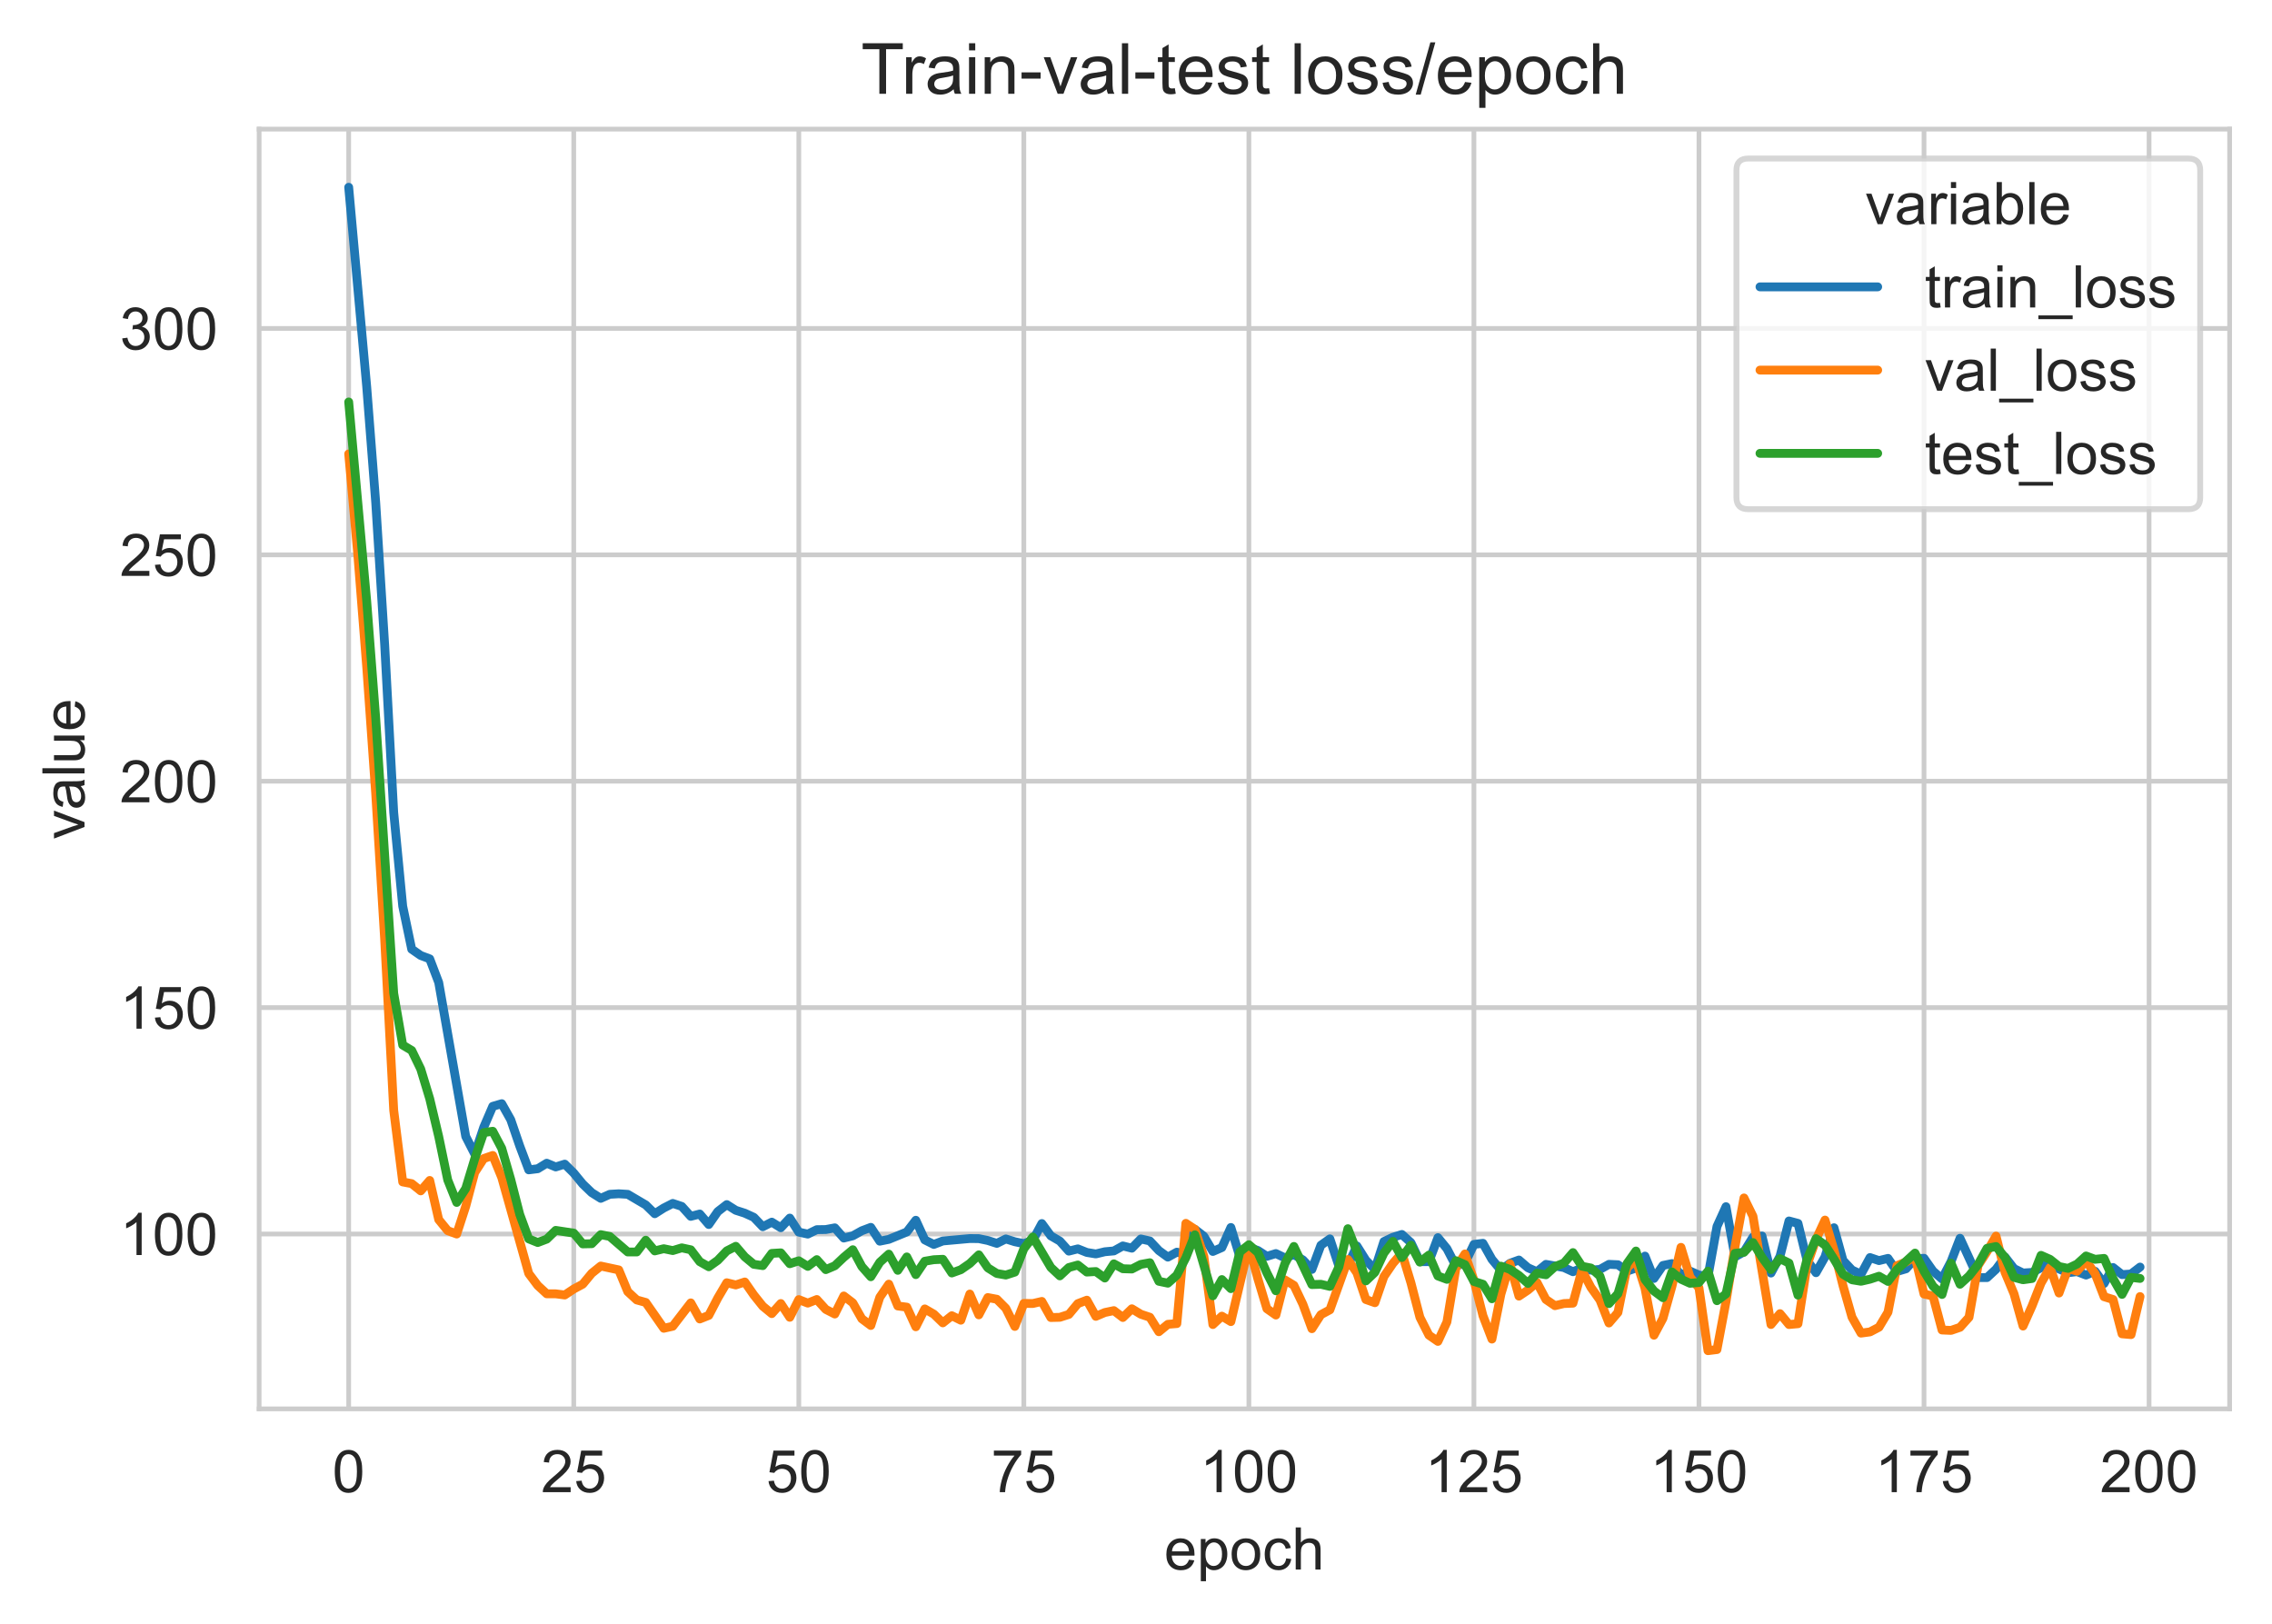 <?xml version="1.0" encoding="utf-8" standalone="no"?>
<!DOCTYPE svg PUBLIC "-//W3C//DTD SVG 1.1//EN"
  "http://www.w3.org/Graphics/SVG/1.1/DTD/svg11.dtd">
<!-- Created with matplotlib (https://matplotlib.org/) -->
<svg height="275.866pt" version="1.1" viewBox="0 0 386.028 275.866" width="386.028pt" xmlns="http://www.w3.org/2000/svg" xmlns:xlink="http://www.w3.org/1999/xlink">
 <defs>
  <style type="text/css">*{stroke-linecap:butt;stroke-linejoin:round;}</style>
 </defs>
 <g id="figure_1">
  <g id="patch_1">
   <path d="M 0 275.866 
L 386.028 275.866 
L 386.028 0 
L 0 0 
z
" style="fill:#ffffff;"/>
  </g>
  <g id="axes_1">
   <g id="patch_2">
    <path d="M 44.028 239.376 
L 378.828 239.376 
L 378.828 21.936 
L 44.028 21.936 
z
" style="fill:#ffffff;"/>
   </g>
   <g id="matplotlib.axis_1">
    <g id="xtick_1">
     <g id="line2d_1">
      <path clip-path="url(#pdd3cc84618)" d="M 59.246 239.376 
L 59.246 21.936 
" style="fill:none;stroke:#cccccc;stroke-linecap:round;stroke-width:0.8;"/>
     </g>
     <g id="text_1">
      <!-- 0 -->
      <g style="fill:#262626;" transform="translate(56.466 253.533)scale(0.1 -0.1)">
       <defs>
        <path d="M 4.156 35.297 
Q 4.156 48 6.766 55.734 
Q 9.375 63.484 14.516 67.672 
Q 19.672 71.875 27.484 71.875 
Q 33.25 71.875 37.594 69.547 
Q 41.938 67.234 44.766 62.859 
Q 47.609 58.5 49.219 52.219 
Q 50.828 45.953 50.828 35.297 
Q 50.828 22.703 48.234 14.969 
Q 45.656 7.234 40.5 3 
Q 35.359 -1.219 27.484 -1.219 
Q 17.141 -1.219 11.234 6.203 
Q 4.156 15.141 4.156 35.297 
z
M 13.188 35.297 
Q 13.188 17.672 17.312 11.828 
Q 21.438 6 27.484 6 
Q 33.547 6 37.672 11.859 
Q 41.797 17.719 41.797 35.297 
Q 41.797 52.984 37.672 58.781 
Q 33.547 64.594 27.391 64.594 
Q 21.344 64.594 17.719 59.469 
Q 13.188 52.938 13.188 35.297 
z
" id="ArialMT-48"/>
       </defs>
       <use xlink:href="#ArialMT-48"/>
      </g>
     </g>
    </g>
    <g id="xtick_2">
     <g id="line2d_2">
      <path clip-path="url(#pdd3cc84618)" d="M 97.483 239.376 
L 97.483 21.936 
" style="fill:none;stroke:#cccccc;stroke-linecap:round;stroke-width:0.8;"/>
     </g>
     <g id="text_2">
      <!-- 25 -->
      <g style="fill:#262626;" transform="translate(91.922 253.533)scale(0.1 -0.1)">
       <defs>
        <path d="M 50.344 8.453 
L 50.344 0 
L 3.031 0 
Q 2.938 3.172 4.047 6.109 
Q 5.859 10.938 9.828 15.625 
Q 13.812 20.312 21.344 26.469 
Q 33.016 36.031 37.109 41.625 
Q 41.219 47.219 41.219 52.203 
Q 41.219 57.422 37.469 61 
Q 33.734 64.594 27.734 64.594 
Q 21.391 64.594 17.578 60.781 
Q 13.766 56.984 13.719 50.25 
L 4.688 51.172 
Q 5.609 61.281 11.656 66.578 
Q 17.719 71.875 27.938 71.875 
Q 38.234 71.875 44.234 66.156 
Q 50.25 60.453 50.25 52 
Q 50.25 47.703 48.484 43.547 
Q 46.734 39.406 42.656 34.812 
Q 38.578 30.219 29.109 22.219 
Q 21.188 15.578 18.938 13.203 
Q 16.703 10.844 15.234 8.453 
z
" id="ArialMT-50"/>
        <path d="M 4.156 18.75 
L 13.375 19.531 
Q 14.406 12.797 18.141 9.391 
Q 21.875 6 27.156 6 
Q 33.5 6 37.891 10.781 
Q 42.281 15.578 42.281 23.484 
Q 42.281 31 38.062 35.344 
Q 33.844 39.703 27 39.703 
Q 22.75 39.703 19.328 37.766 
Q 15.922 35.844 13.969 32.766 
L 5.719 33.844 
L 12.641 70.609 
L 48.25 70.609 
L 48.25 62.203 
L 19.672 62.203 
L 15.828 42.969 
Q 22.266 47.469 29.344 47.469 
Q 38.719 47.469 45.156 40.969 
Q 51.609 34.469 51.609 24.266 
Q 51.609 14.547 45.953 7.469 
Q 39.062 -1.219 27.156 -1.219 
Q 17.391 -1.219 11.203 4.25 
Q 5.031 9.719 4.156 18.75 
z
" id="ArialMT-53"/>
       </defs>
       <use xlink:href="#ArialMT-50"/>
       <use x="55.615" xlink:href="#ArialMT-53"/>
      </g>
     </g>
    </g>
    <g id="xtick_3">
     <g id="line2d_3">
      <path clip-path="url(#pdd3cc84618)" d="M 135.72 239.376 
L 135.72 21.936 
" style="fill:none;stroke:#cccccc;stroke-linecap:round;stroke-width:0.8;"/>
     </g>
     <g id="text_3">
      <!-- 50 -->
      <g style="fill:#262626;" transform="translate(130.159 253.533)scale(0.1 -0.1)">
       <use xlink:href="#ArialMT-53"/>
       <use x="55.615" xlink:href="#ArialMT-48"/>
      </g>
     </g>
    </g>
    <g id="xtick_4">
     <g id="line2d_4">
      <path clip-path="url(#pdd3cc84618)" d="M 173.956 239.376 
L 173.956 21.936 
" style="fill:none;stroke:#cccccc;stroke-linecap:round;stroke-width:0.8;"/>
     </g>
     <g id="text_4">
      <!-- 75 -->
      <g style="fill:#262626;" transform="translate(168.395 253.533)scale(0.1 -0.1)">
       <defs>
        <path d="M 4.734 62.203 
L 4.734 70.656 
L 51.078 70.656 
L 51.078 63.812 
Q 44.234 56.547 37.516 44.484 
Q 30.812 32.422 27.156 19.672 
Q 24.516 10.688 23.781 0 
L 14.75 0 
Q 14.891 8.453 18.062 20.406 
Q 21.234 32.375 27.172 43.484 
Q 33.109 54.594 39.797 62.203 
z
" id="ArialMT-55"/>
       </defs>
       <use xlink:href="#ArialMT-55"/>
       <use x="55.615" xlink:href="#ArialMT-53"/>
      </g>
     </g>
    </g>
    <g id="xtick_5">
     <g id="line2d_5">
      <path clip-path="url(#pdd3cc84618)" d="M 212.193 239.376 
L 212.193 21.936 
" style="fill:none;stroke:#cccccc;stroke-linecap:round;stroke-width:0.8;"/>
     </g>
     <g id="text_5">
      <!-- 100 -->
      <g style="fill:#262626;" transform="translate(203.851 253.533)scale(0.1 -0.1)">
       <defs>
        <path d="M 37.25 0 
L 28.469 0 
L 28.469 56 
Q 25.297 52.984 20.141 49.953 
Q 14.984 46.922 10.891 45.406 
L 10.891 53.906 
Q 18.266 57.375 23.781 62.297 
Q 29.297 67.234 31.594 71.875 
L 37.25 71.875 
z
" id="ArialMT-49"/>
       </defs>
       <use xlink:href="#ArialMT-49"/>
       <use x="55.615" xlink:href="#ArialMT-48"/>
       <use x="111.23" xlink:href="#ArialMT-48"/>
      </g>
     </g>
    </g>
    <g id="xtick_6">
     <g id="line2d_6">
      <path clip-path="url(#pdd3cc84618)" d="M 250.429 239.376 
L 250.429 21.936 
" style="fill:none;stroke:#cccccc;stroke-linecap:round;stroke-width:0.8;"/>
     </g>
     <g id="text_6">
      <!-- 125 -->
      <g style="fill:#262626;" transform="translate(242.088 253.533)scale(0.1 -0.1)">
       <use xlink:href="#ArialMT-49"/>
       <use x="55.615" xlink:href="#ArialMT-50"/>
       <use x="111.23" xlink:href="#ArialMT-53"/>
      </g>
     </g>
    </g>
    <g id="xtick_7">
     <g id="line2d_7">
      <path clip-path="url(#pdd3cc84618)" d="M 288.666 239.376 
L 288.666 21.936 
" style="fill:none;stroke:#cccccc;stroke-linecap:round;stroke-width:0.8;"/>
     </g>
     <g id="text_7">
      <!-- 150 -->
      <g style="fill:#262626;" transform="translate(280.325 253.533)scale(0.1 -0.1)">
       <use xlink:href="#ArialMT-49"/>
       <use x="55.615" xlink:href="#ArialMT-53"/>
       <use x="111.23" xlink:href="#ArialMT-48"/>
      </g>
     </g>
    </g>
    <g id="xtick_8">
     <g id="line2d_8">
      <path clip-path="url(#pdd3cc84618)" d="M 326.903 239.376 
L 326.903 21.936 
" style="fill:none;stroke:#cccccc;stroke-linecap:round;stroke-width:0.8;"/>
     </g>
     <g id="text_8">
      <!-- 175 -->
      <g style="fill:#262626;" transform="translate(318.561 253.533)scale(0.1 -0.1)">
       <use xlink:href="#ArialMT-49"/>
       <use x="55.615" xlink:href="#ArialMT-55"/>
       <use x="111.23" xlink:href="#ArialMT-53"/>
      </g>
     </g>
    </g>
    <g id="xtick_9">
     <g id="line2d_9">
      <path clip-path="url(#pdd3cc84618)" d="M 365.139 239.376 
L 365.139 21.936 
" style="fill:none;stroke:#cccccc;stroke-linecap:round;stroke-width:0.8;"/>
     </g>
     <g id="text_9">
      <!-- 200 -->
      <g style="fill:#262626;" transform="translate(356.798 253.533)scale(0.1 -0.1)">
       <use xlink:href="#ArialMT-50"/>
       <use x="55.615" xlink:href="#ArialMT-48"/>
       <use x="111.23" xlink:href="#ArialMT-48"/>
      </g>
     </g>
    </g>
    <g id="text_10">
     <!-- epoch -->
     <g style="fill:#262626;" transform="translate(197.806 266.679)scale(0.1 -0.1)">
      <defs>
       <path d="M 42.094 16.703 
L 51.172 15.578 
Q 49.031 7.625 43.219 3.219 
Q 37.406 -1.172 28.375 -1.172 
Q 17 -1.172 10.328 5.828 
Q 3.656 12.844 3.656 25.484 
Q 3.656 38.578 10.391 45.797 
Q 17.141 53.031 27.875 53.031 
Q 38.281 53.031 44.875 45.953 
Q 51.469 38.875 51.469 26.031 
Q 51.469 25.25 51.422 23.688 
L 12.75 23.688 
Q 13.234 15.141 17.578 10.594 
Q 21.922 6.062 28.422 6.062 
Q 33.25 6.062 36.672 8.594 
Q 40.094 11.141 42.094 16.703 
z
M 13.234 30.906 
L 42.188 30.906 
Q 41.609 37.453 38.875 40.719 
Q 34.672 45.797 27.984 45.797 
Q 21.922 45.797 17.797 41.75 
Q 13.672 37.703 13.234 30.906 
z
" id="ArialMT-101"/>
       <path d="M 6.594 -19.875 
L 6.594 51.859 
L 14.594 51.859 
L 14.594 45.125 
Q 17.438 49.078 21 51.047 
Q 24.562 53.031 29.641 53.031 
Q 36.281 53.031 41.359 49.609 
Q 46.438 46.188 49.016 39.953 
Q 51.609 33.734 51.609 26.312 
Q 51.609 18.359 48.75 11.984 
Q 45.906 5.609 40.453 2.219 
Q 35.016 -1.172 29 -1.172 
Q 24.609 -1.172 21.109 0.688 
Q 17.625 2.547 15.375 5.375 
L 15.375 -19.875 
z
M 14.547 25.641 
Q 14.547 15.625 18.594 10.844 
Q 22.656 6.062 28.422 6.062 
Q 34.281 6.062 38.453 11.016 
Q 42.625 15.969 42.625 26.375 
Q 42.625 36.281 38.547 41.203 
Q 34.469 46.141 28.812 46.141 
Q 23.188 46.141 18.859 40.891 
Q 14.547 35.641 14.547 25.641 
z
" id="ArialMT-112"/>
       <path d="M 3.328 25.922 
Q 3.328 40.328 11.328 47.266 
Q 18.016 53.031 27.641 53.031 
Q 38.328 53.031 45.109 46.016 
Q 51.906 39.016 51.906 26.656 
Q 51.906 16.656 48.906 10.906 
Q 45.906 5.172 40.156 2 
Q 34.422 -1.172 27.641 -1.172 
Q 16.75 -1.172 10.031 5.812 
Q 3.328 12.797 3.328 25.922 
z
M 12.359 25.922 
Q 12.359 15.969 16.703 11.016 
Q 21.047 6.062 27.641 6.062 
Q 34.188 6.062 38.531 11.031 
Q 42.875 16.016 42.875 26.219 
Q 42.875 35.844 38.5 40.797 
Q 34.125 45.75 27.641 45.75 
Q 21.047 45.75 16.703 40.812 
Q 12.359 35.891 12.359 25.922 
z
" id="ArialMT-111"/>
       <path d="M 40.438 19 
L 49.078 17.875 
Q 47.656 8.938 41.812 3.875 
Q 35.984 -1.172 27.484 -1.172 
Q 16.844 -1.172 10.375 5.781 
Q 3.906 12.75 3.906 25.734 
Q 3.906 34.125 6.688 40.422 
Q 9.469 46.734 15.156 49.875 
Q 20.844 53.031 27.547 53.031 
Q 35.984 53.031 41.359 48.75 
Q 46.734 44.484 48.25 36.625 
L 39.703 35.297 
Q 38.484 40.531 35.375 43.156 
Q 32.281 45.797 27.875 45.797 
Q 21.234 45.797 17.078 41.031 
Q 12.938 36.281 12.938 25.984 
Q 12.938 15.531 16.938 10.797 
Q 20.953 6.062 27.391 6.062 
Q 32.562 6.062 36.031 9.234 
Q 39.5 12.406 40.438 19 
z
" id="ArialMT-99"/>
       <path d="M 6.594 0 
L 6.594 71.578 
L 15.375 71.578 
L 15.375 45.906 
Q 21.531 53.031 30.906 53.031 
Q 36.672 53.031 40.922 50.75 
Q 45.172 48.484 47 44.484 
Q 48.828 40.484 48.828 32.859 
L 48.828 0 
L 40.047 0 
L 40.047 32.859 
Q 40.047 39.453 37.188 42.453 
Q 34.328 45.453 29.109 45.453 
Q 25.203 45.453 21.75 43.422 
Q 18.312 41.406 16.844 37.938 
Q 15.375 34.469 15.375 28.375 
L 15.375 0 
z
" id="ArialMT-104"/>
      </defs>
      <use xlink:href="#ArialMT-101"/>
      <use x="55.615" xlink:href="#ArialMT-112"/>
      <use x="111.23" xlink:href="#ArialMT-111"/>
      <use x="166.846" xlink:href="#ArialMT-99"/>
      <use x="216.846" xlink:href="#ArialMT-104"/>
     </g>
    </g>
   </g>
   <g id="matplotlib.axis_2">
    <g id="ytick_1">
     <g id="line2d_10">
      <path clip-path="url(#pdd3cc84618)" d="M 44.028 209.666 
L 378.828 209.666 
" style="fill:none;stroke:#cccccc;stroke-linecap:round;stroke-width:0.8;"/>
     </g>
     <g id="text_11">
      <!-- 100 -->
      <g style="fill:#262626;" transform="translate(20.345 213.245)scale(0.1 -0.1)">
       <use xlink:href="#ArialMT-49"/>
       <use x="55.615" xlink:href="#ArialMT-48"/>
       <use x="111.23" xlink:href="#ArialMT-48"/>
      </g>
     </g>
    </g>
    <g id="ytick_2">
     <g id="line2d_11">
      <path clip-path="url(#pdd3cc84618)" d="M 44.028 171.201 
L 378.828 171.201 
" style="fill:none;stroke:#cccccc;stroke-linecap:round;stroke-width:0.8;"/>
     </g>
     <g id="text_12">
      <!-- 150 -->
      <g style="fill:#262626;" transform="translate(20.345 174.78)scale(0.1 -0.1)">
       <use xlink:href="#ArialMT-49"/>
       <use x="55.615" xlink:href="#ArialMT-53"/>
       <use x="111.23" xlink:href="#ArialMT-48"/>
      </g>
     </g>
    </g>
    <g id="ytick_3">
     <g id="line2d_12">
      <path clip-path="url(#pdd3cc84618)" d="M 44.028 132.736 
L 378.828 132.736 
" style="fill:none;stroke:#cccccc;stroke-linecap:round;stroke-width:0.8;"/>
     </g>
     <g id="text_13">
      <!-- 200 -->
      <g style="fill:#262626;" transform="translate(20.345 136.315)scale(0.1 -0.1)">
       <use xlink:href="#ArialMT-50"/>
       <use x="55.615" xlink:href="#ArialMT-48"/>
       <use x="111.23" xlink:href="#ArialMT-48"/>
      </g>
     </g>
    </g>
    <g id="ytick_4">
     <g id="line2d_13">
      <path clip-path="url(#pdd3cc84618)" d="M 44.028 94.271 
L 378.828 94.271 
" style="fill:none;stroke:#cccccc;stroke-linecap:round;stroke-width:0.8;"/>
     </g>
     <g id="text_14">
      <!-- 250 -->
      <g style="fill:#262626;" transform="translate(20.345 97.85)scale(0.1 -0.1)">
       <use xlink:href="#ArialMT-50"/>
       <use x="55.615" xlink:href="#ArialMT-53"/>
       <use x="111.23" xlink:href="#ArialMT-48"/>
      </g>
     </g>
    </g>
    <g id="ytick_5">
     <g id="line2d_14">
      <path clip-path="url(#pdd3cc84618)" d="M 44.028 55.806 
L 378.828 55.806 
" style="fill:none;stroke:#cccccc;stroke-linecap:round;stroke-width:0.8;"/>
     </g>
     <g id="text_15">
      <!-- 300 -->
      <g style="fill:#262626;" transform="translate(20.345 59.385)scale(0.1 -0.1)">
       <defs>
        <path d="M 4.203 18.891 
L 12.984 20.062 
Q 14.5 12.594 18.141 9.297 
Q 21.781 6 27 6 
Q 33.203 6 37.469 10.297 
Q 41.75 14.594 41.75 20.953 
Q 41.75 27 37.797 30.922 
Q 33.844 34.859 27.734 34.859 
Q 25.25 34.859 21.531 33.891 
L 22.516 41.609 
Q 23.391 41.5 23.922 41.5 
Q 29.547 41.5 34.031 44.422 
Q 38.531 47.359 38.531 53.469 
Q 38.531 58.297 35.25 61.469 
Q 31.984 64.656 26.812 64.656 
Q 21.688 64.656 18.266 61.422 
Q 14.844 58.203 13.875 51.766 
L 5.078 53.328 
Q 6.688 62.156 12.391 67.016 
Q 18.109 71.875 26.609 71.875 
Q 32.469 71.875 37.391 69.359 
Q 42.328 66.844 44.938 62.5 
Q 47.562 58.156 47.562 53.266 
Q 47.562 48.641 45.062 44.828 
Q 42.578 41.016 37.703 38.766 
Q 44.047 37.312 47.562 32.688 
Q 51.078 28.078 51.078 21.141 
Q 51.078 11.766 44.234 5.25 
Q 37.406 -1.266 26.953 -1.266 
Q 17.531 -1.266 11.297 4.344 
Q 5.078 9.969 4.203 18.891 
z
" id="ArialMT-51"/>
       </defs>
       <use xlink:href="#ArialMT-51"/>
       <use x="55.615" xlink:href="#ArialMT-48"/>
       <use x="111.23" xlink:href="#ArialMT-48"/>
      </g>
     </g>
    </g>
    <g id="text_16">
     <!-- value -->
     <g style="fill:#262626;" transform="translate(14.358 142.608)rotate(-90)scale(0.1 -0.1)">
      <defs>
       <path d="M 21 0 
L 1.266 51.859 
L 10.547 51.859 
L 21.688 20.797 
Q 23.484 15.766 25 10.359 
Q 26.172 14.453 28.266 20.219 
L 39.797 51.859 
L 48.828 51.859 
L 29.203 0 
z
" id="ArialMT-118"/>
       <path d="M 40.438 6.391 
Q 35.547 2.25 31.031 0.531 
Q 26.516 -1.172 21.344 -1.172 
Q 12.797 -1.172 8.203 3 
Q 3.609 7.172 3.609 13.672 
Q 3.609 17.484 5.344 20.625 
Q 7.078 23.781 9.891 25.688 
Q 12.703 27.594 16.219 28.562 
Q 18.797 29.25 24.031 29.891 
Q 34.672 31.156 39.703 32.906 
Q 39.75 34.719 39.75 35.203 
Q 39.75 40.578 37.25 42.781 
Q 33.891 45.75 27.25 45.75 
Q 21.047 45.75 18.094 43.578 
Q 15.141 41.406 13.719 35.891 
L 5.125 37.062 
Q 6.297 42.578 8.984 45.969 
Q 11.672 49.359 16.75 51.188 
Q 21.828 53.031 28.516 53.031 
Q 35.156 53.031 39.297 51.469 
Q 43.453 49.906 45.406 47.531 
Q 47.359 45.172 48.141 41.547 
Q 48.578 39.312 48.578 33.453 
L 48.578 21.734 
Q 48.578 9.469 49.141 6.219 
Q 49.703 2.984 51.375 0 
L 42.188 0 
Q 40.828 2.734 40.438 6.391 
z
M 39.703 26.031 
Q 34.906 24.078 25.344 22.703 
Q 19.922 21.922 17.672 20.938 
Q 15.438 19.969 14.203 18.094 
Q 12.984 16.219 12.984 13.922 
Q 12.984 10.406 15.641 8.062 
Q 18.312 5.719 23.438 5.719 
Q 28.516 5.719 32.469 7.938 
Q 36.422 10.156 38.281 14.016 
Q 39.703 17 39.703 22.797 
z
" id="ArialMT-97"/>
       <path d="M 6.391 0 
L 6.391 71.578 
L 15.188 71.578 
L 15.188 0 
z
" id="ArialMT-108"/>
       <path d="M 40.578 0 
L 40.578 7.625 
Q 34.516 -1.172 24.125 -1.172 
Q 19.531 -1.172 15.547 0.578 
Q 11.578 2.344 9.641 5 
Q 7.719 7.672 6.938 11.531 
Q 6.391 14.109 6.391 19.734 
L 6.391 51.859 
L 15.188 51.859 
L 15.188 23.094 
Q 15.188 16.219 15.719 13.812 
Q 16.547 10.359 19.234 8.375 
Q 21.922 6.391 25.875 6.391 
Q 29.828 6.391 33.297 8.422 
Q 36.766 10.453 38.203 13.938 
Q 39.656 17.438 39.656 24.078 
L 39.656 51.859 
L 48.438 51.859 
L 48.438 0 
z
" id="ArialMT-117"/>
      </defs>
      <use xlink:href="#ArialMT-118"/>
      <use x="50" xlink:href="#ArialMT-97"/>
      <use x="105.615" xlink:href="#ArialMT-108"/>
      <use x="127.832" xlink:href="#ArialMT-117"/>
      <use x="183.447" xlink:href="#ArialMT-101"/>
     </g>
    </g>
   </g>
   <g id="line2d_15">
    <path clip-path="url(#pdd3cc84618)" d="M 59.246 31.819 
L 62.305 65.703 
L 63.835 85.365 
L 65.364 109.652 
L 66.894 138.055 
L 68.423 153.967 
L 69.953 161.283 
L 71.482 162.342 
L 73.011 162.92 
L 74.541 166.934 
L 79.129 193.093 
L 80.659 196.086 
L 82.188 191.534 
L 83.718 187.977 
L 85.247 187.527 
L 86.777 190.247 
L 88.306 194.712 
L 89.836 198.768 
L 91.365 198.578 
L 92.895 197.642 
L 94.424 198.275 
L 95.953 197.797 
L 97.483 199.312 
L 99.012 201.176 
L 100.542 202.648 
L 102.071 203.61 
L 103.601 202.922 
L 105.13 202.834 
L 106.66 202.928 
L 109.719 204.727 
L 111.248 206.223 
L 112.778 205.25 
L 114.307 204.472 
L 115.837 204.979 
L 117.366 206.67 
L 118.895 206.272 
L 120.425 208.056 
L 121.954 205.858 
L 123.484 204.672 
L 125.013 205.64 
L 126.543 206.132 
L 128.072 206.83 
L 129.602 208.432 
L 131.131 207.653 
L 132.661 208.606 
L 134.19 206.965 
L 135.72 209.344 
L 137.249 209.683 
L 138.779 208.932 
L 140.308 208.909 
L 141.837 208.622 
L 143.367 210.355 
L 144.896 209.976 
L 146.426 209.119 
L 147.955 208.54 
L 149.485 210.889 
L 151.014 210.577 
L 154.073 209.324 
L 155.603 207.334 
L 157.132 210.675 
L 158.662 211.442 
L 160.191 210.853 
L 164.779 210.44 
L 166.309 210.455 
L 167.838 210.77 
L 169.368 211.263 
L 170.897 210.503 
L 172.427 210.984 
L 173.956 211.302 
L 175.486 210.746 
L 177.015 207.892 
L 178.545 209.983 
L 180.074 210.87 
L 181.604 212.578 
L 183.133 212.193 
L 184.662 212.803 
L 186.192 213.055 
L 187.721 212.684 
L 189.251 212.545 
L 190.78 211.697 
L 192.31 212.077 
L 193.839 210.506 
L 195.369 210.85 
L 196.898 212.484 
L 198.428 213.598 
L 199.957 212.753 
L 201.487 213.099 
L 203.016 208.87 
L 204.546 210.052 
L 206.075 212.634 
L 207.604 211.969 
L 209.134 208.56 
L 210.663 213.556 
L 212.193 211.94 
L 213.722 212.47 
L 215.252 213.462 
L 216.781 212.988 
L 218.311 213.721 
L 219.84 213.167 
L 221.37 214.074 
L 222.899 215.687 
L 224.429 211.579 
L 225.958 210.491 
L 227.488 215.12 
L 229.017 214.998 
L 230.546 211.698 
L 232.076 214.136 
L 233.605 215.675 
L 235.135 210.948 
L 236.664 210.223 
L 238.194 209.749 
L 239.723 211.126 
L 241.253 214.358 
L 242.782 214.371 
L 244.312 210.286 
L 245.841 212.155 
L 247.371 215.099 
L 248.9 214.635 
L 250.429 211.438 
L 251.959 211.248 
L 253.488 213.974 
L 255.018 215.815 
L 256.547 214.648 
L 258.077 214.089 
L 259.606 215.401 
L 261.136 216.081 
L 262.665 214.826 
L 265.724 215.368 
L 267.254 216.075 
L 268.783 215.461 
L 270.313 215.812 
L 271.842 215.683 
L 273.371 214.823 
L 274.901 214.889 
L 276.43 215.981 
L 277.96 215.451 
L 279.489 213.421 
L 281.019 217.223 
L 282.548 215.011 
L 284.078 214.696 
L 285.607 216.657 
L 287.137 215.969 
L 288.666 216.648 
L 290.196 216.871 
L 291.725 208.385 
L 293.255 205.027 
L 294.784 213.544 
L 296.313 212.695 
L 297.843 210.195 
L 299.372 210.005 
L 300.902 216.301 
L 302.431 213.466 
L 303.961 207.453 
L 305.49 207.862 
L 307.02 214.118 
L 308.549 216.241 
L 310.079 213.554 
L 311.608 208.604 
L 313.138 214.163 
L 314.667 215.792 
L 316.197 216.503 
L 317.726 213.671 
L 319.255 214.189 
L 320.785 213.81 
L 322.314 216.031 
L 323.844 215.584 
L 325.373 213.884 
L 326.903 213.794 
L 328.432 215.968 
L 329.962 217.301 
L 331.491 214.363 
L 333.021 210.394 
L 336.08 217.076 
L 337.609 217.075 
L 339.138 215.659 
L 340.668 213.574 
L 342.197 215.548 
L 343.727 216.298 
L 345.256 216.197 
L 346.786 215.401 
L 348.315 214.419 
L 349.845 215.612 
L 351.374 216.251 
L 352.904 216.059 
L 354.433 216.647 
L 355.963 216.003 
L 357.492 218.083 
L 359.022 215.36 
L 360.551 216.57 
L 362.08 216.462 
L 363.61 215.288 
L 363.61 215.288 
" style="fill:none;stroke:#1f77b4;stroke-linecap:round;stroke-width:1.5;"/>
   </g>
   <g id="line2d_16">
    <path clip-path="url(#pdd3cc84618)" d="M 59.246 77.117 
L 60.776 94.01 
L 62.305 113.292 
L 63.835 134.86 
L 65.364 159.734 
L 66.894 188.643 
L 68.423 200.82 
L 69.953 201.11 
L 71.482 202.339 
L 73.011 200.57 
L 74.541 207.224 
L 76.07 209.102 
L 77.6 209.669 
L 79.129 204.965 
L 80.659 199.213 
L 82.188 196.852 
L 83.718 196.322 
L 85.247 200.057 
L 89.836 216.377 
L 91.365 218.415 
L 92.895 219.828 
L 94.424 219.833 
L 95.953 220.031 
L 97.483 219.015 
L 99.012 218.193 
L 100.542 216.342 
L 102.071 215.111 
L 105.13 215.768 
L 106.66 219.463 
L 108.189 220.874 
L 109.719 221.297 
L 112.778 225.687 
L 114.307 225.344 
L 117.366 221.373 
L 118.895 224.106 
L 120.425 223.499 
L 121.954 220.553 
L 123.484 217.95 
L 125.013 218.326 
L 126.543 217.822 
L 128.072 220.025 
L 129.602 221.939 
L 131.131 223.195 
L 132.661 221.483 
L 134.19 223.821 
L 135.72 220.813 
L 137.249 221.411 
L 138.779 220.798 
L 140.308 222.48 
L 141.837 223.262 
L 143.367 220.199 
L 144.896 221.368 
L 146.426 224.069 
L 147.955 225.212 
L 149.485 220.412 
L 151.014 218.189 
L 152.544 221.898 
L 154.073 222.096 
L 155.603 225.431 
L 157.132 222.397 
L 158.662 223.282 
L 160.191 224.765 
L 161.72 223.552 
L 163.25 224.315 
L 164.779 219.871 
L 166.309 223.404 
L 167.838 220.466 
L 169.368 220.754 
L 170.897 222.291 
L 172.427 225.373 
L 173.956 221.462 
L 175.486 221.48 
L 177.015 221.124 
L 178.545 223.86 
L 180.074 223.824 
L 181.604 223.332 
L 183.133 221.497 
L 184.662 220.912 
L 186.192 223.658 
L 187.721 223.008 
L 189.251 222.685 
L 190.78 223.856 
L 192.31 222.375 
L 193.839 223.302 
L 195.369 223.813 
L 196.898 226.27 
L 198.428 225.012 
L 199.957 224.888 
L 201.487 207.858 
L 203.016 208.871 
L 204.546 213.464 
L 206.075 225.051 
L 207.604 223.628 
L 209.134 224.554 
L 212.193 211.632 
L 213.722 217.271 
L 215.252 222.365 
L 216.781 223.438 
L 218.311 217.465 
L 219.84 218.393 
L 221.37 221.609 
L 222.899 225.757 
L 224.429 223.374 
L 225.958 222.551 
L 229.017 214.009 
L 230.546 216.264 
L 232.076 220.802 
L 233.605 221.341 
L 235.135 216.903 
L 236.664 214.66 
L 238.194 212.9 
L 239.723 217.95 
L 241.253 223.832 
L 242.782 226.854 
L 244.312 227.916 
L 245.841 224.618 
L 247.371 215.445 
L 248.9 213.061 
L 250.429 217.521 
L 251.959 223.548 
L 253.488 227.522 
L 255.018 219.882 
L 256.547 214.73 
L 258.077 220.224 
L 259.606 219.201 
L 261.136 217.901 
L 262.665 220.794 
L 264.195 221.846 
L 265.724 221.484 
L 267.254 221.422 
L 268.783 215.834 
L 270.313 218.746 
L 271.842 220.888 
L 273.371 224.789 
L 274.901 222.996 
L 276.43 215.41 
L 277.96 214.06 
L 279.489 218.864 
L 281.019 226.865 
L 282.548 224.006 
L 284.078 218.544 
L 285.607 211.937 
L 287.137 216.972 
L 288.666 218.821 
L 290.196 229.492 
L 291.725 229.302 
L 293.255 221.187 
L 294.784 211.845 
L 296.313 203.543 
L 297.843 206.655 
L 300.902 225.045 
L 302.431 223.2 
L 303.961 225.051 
L 305.49 224.913 
L 307.02 214.968 
L 308.549 210.602 
L 310.079 207.302 
L 311.608 212.412 
L 313.138 218.45 
L 314.667 223.807 
L 316.197 226.51 
L 317.726 226.305 
L 319.255 225.505 
L 320.785 222.949 
L 322.314 215.044 
L 323.844 214.421 
L 325.373 213.469 
L 326.903 219.87 
L 328.432 220.215 
L 329.962 225.981 
L 331.491 226.048 
L 333.021 225.524 
L 334.55 223.819 
L 336.08 215.031 
L 337.609 212.654 
L 339.138 210.023 
L 340.668 216.177 
L 342.197 219.84 
L 343.727 225.31 
L 345.256 221.897 
L 346.786 218.014 
L 348.315 215.369 
L 349.845 219.698 
L 351.374 215.519 
L 352.904 215.992 
L 354.433 214.239 
L 355.963 216.391 
L 357.492 220.321 
L 359.022 220.795 
L 360.551 226.629 
L 362.08 226.763 
L 363.61 220.297 
L 363.61 220.297 
" style="fill:none;stroke:#ff7f0e;stroke-linecap:round;stroke-width:1.5;"/>
   </g>
   <g id="line2d_17">
    <path clip-path="url(#pdd3cc84618)" d="M 59.246 68.299 
L 62.305 102.134 
L 63.835 122.023 
L 66.894 168.769 
L 68.423 177.569 
L 69.953 178.48 
L 71.482 181.637 
L 73.011 186.68 
L 74.541 193.113 
L 76.07 200.481 
L 77.6 204.304 
L 79.129 201.94 
L 80.659 196.894 
L 82.188 192.442 
L 83.718 192.212 
L 85.247 195.111 
L 86.777 200.394 
L 88.306 206.337 
L 89.836 210.497 
L 91.365 211.116 
L 92.895 210.537 
L 94.424 209.053 
L 97.483 209.519 
L 99.012 211.35 
L 100.542 211.316 
L 102.071 209.778 
L 103.601 210.082 
L 106.66 212.721 
L 108.189 212.722 
L 109.719 210.718 
L 111.248 212.541 
L 112.778 212.168 
L 114.307 212.484 
L 115.837 212.02 
L 117.366 212.352 
L 118.895 214.368 
L 120.425 215.234 
L 121.954 214.14 
L 123.484 212.537 
L 125.013 211.758 
L 126.543 213.542 
L 128.072 214.817 
L 129.602 215.042 
L 131.131 212.965 
L 132.661 212.871 
L 134.19 214.718 
L 135.72 214.221 
L 137.249 215.17 
L 138.779 214.021 
L 140.308 215.721 
L 141.837 215.07 
L 143.367 213.623 
L 144.896 212.34 
L 146.426 215.19 
L 147.955 216.929 
L 149.485 214.471 
L 151.014 213.088 
L 152.544 215.841 
L 154.073 213.565 
L 155.603 216.567 
L 157.132 214.294 
L 158.662 214.036 
L 160.191 213.963 
L 161.72 216.291 
L 163.25 215.737 
L 164.779 214.676 
L 166.309 213.211 
L 167.838 215.417 
L 169.368 216.376 
L 170.897 216.64 
L 172.427 216.144 
L 173.956 212.174 
L 175.486 210.179 
L 178.545 215.351 
L 180.074 216.782 
L 181.604 215.364 
L 183.133 214.937 
L 184.662 216.136 
L 186.192 216.044 
L 187.721 217.15 
L 189.251 214.738 
L 190.78 215.57 
L 192.31 215.618 
L 193.839 214.831 
L 195.369 214.551 
L 196.898 217.702 
L 198.428 218.024 
L 199.957 216.657 
L 201.487 213.682 
L 203.016 209.803 
L 206.075 220.171 
L 207.604 217.409 
L 209.134 218.951 
L 210.663 212.696 
L 212.193 211.49 
L 213.722 212.809 
L 215.252 216.283 
L 216.781 219.313 
L 218.311 214.708 
L 219.84 211.783 
L 222.899 218.258 
L 224.429 218.213 
L 225.958 218.57 
L 227.488 215.261 
L 229.017 208.765 
L 230.546 212.657 
L 232.076 217.636 
L 233.605 216.183 
L 235.135 212.909 
L 236.664 210.921 
L 238.194 213.663 
L 239.723 211.573 
L 241.253 214.446 
L 242.782 213.251 
L 244.312 216.801 
L 245.841 217.37 
L 247.371 214.207 
L 248.9 214.869 
L 250.429 217.73 
L 251.959 218.209 
L 253.488 220.672 
L 255.018 215.133 
L 256.547 215.68 
L 258.077 216.709 
L 259.606 218.066 
L 261.136 216.328 
L 262.665 216.595 
L 264.195 215.203 
L 265.724 214.603 
L 267.254 212.827 
L 268.783 215.146 
L 270.313 215.45 
L 271.842 216.821 
L 273.371 221.493 
L 274.901 219.812 
L 276.43 214.707 
L 277.96 212.563 
L 279.489 217.398 
L 281.019 219.349 
L 282.548 220.493 
L 284.078 216.116 
L 285.607 217.345 
L 287.137 218.043 
L 288.666 217.909 
L 290.196 215.986 
L 291.725 221 
L 293.255 219.86 
L 294.784 212.948 
L 296.313 212.776 
L 297.843 211.124 
L 299.372 213.631 
L 300.902 215.722 
L 302.431 213.856 
L 303.961 214.607 
L 305.49 220.057 
L 307.02 213.986 
L 308.549 210.452 
L 310.079 211.551 
L 311.608 213.919 
L 313.138 216.506 
L 314.667 217.449 
L 316.197 217.7 
L 317.726 217.348 
L 319.255 216.843 
L 320.785 217.727 
L 322.314 215.705 
L 325.373 212.912 
L 326.903 215.993 
L 328.432 218.537 
L 329.962 219.942 
L 331.491 214.616 
L 333.021 218.205 
L 334.55 216.806 
L 336.08 214.867 
L 337.609 212.103 
L 339.138 211.793 
L 340.668 213.661 
L 342.197 217.035 
L 343.727 217.443 
L 345.256 217.228 
L 346.786 213.297 
L 348.315 213.973 
L 349.845 215.192 
L 351.374 215.512 
L 352.904 214.783 
L 354.433 213.403 
L 355.963 213.969 
L 357.492 213.815 
L 359.022 217.245 
L 360.551 219.927 
L 362.08 217.039 
L 363.61 217.218 
L 363.61 217.218 
" style="fill:none;stroke:#2ca02c;stroke-linecap:round;stroke-width:1.5;"/>
   </g>
   <g id="line2d_18"/>
   <g id="line2d_19"/>
   <g id="line2d_20"/>
   <g id="patch_3">
    <path d="M 44.028 239.376 
L 44.028 21.936 
" style="fill:none;stroke:#cccccc;stroke-linecap:square;stroke-linejoin:miter;stroke-width:0.8;"/>
   </g>
   <g id="patch_4">
    <path d="M 378.828 239.376 
L 378.828 21.936 
" style="fill:none;stroke:#cccccc;stroke-linecap:square;stroke-linejoin:miter;stroke-width:0.8;"/>
   </g>
   <g id="patch_5">
    <path d="M 44.028 239.376 
L 378.828 239.376 
" style="fill:none;stroke:#cccccc;stroke-linecap:square;stroke-linejoin:miter;stroke-width:0.8;"/>
   </g>
   <g id="patch_6">
    <path d="M 44.028 21.936 
L 378.828 21.936 
" style="fill:none;stroke:#cccccc;stroke-linecap:square;stroke-linejoin:miter;stroke-width:0.8;"/>
   </g>
   <g id="text_17">
    <!-- Train-val-test loss/epoch -->
    <g style="fill:#262626;" transform="translate(146.299 15.936)scale(0.12 -0.12)">
     <defs>
      <path d="M 25.922 0 
L 25.922 63.141 
L 2.344 63.141 
L 2.344 71.578 
L 59.078 71.578 
L 59.078 63.141 
L 35.406 63.141 
L 35.406 0 
z
" id="ArialMT-84"/>
      <path d="M 6.5 0 
L 6.5 51.859 
L 14.406 51.859 
L 14.406 44 
Q 17.438 49.516 20 51.266 
Q 22.562 53.031 25.641 53.031 
Q 30.078 53.031 34.672 50.203 
L 31.641 42.047 
Q 28.422 43.953 25.203 43.953 
Q 22.312 43.953 20.016 42.219 
Q 17.719 40.484 16.75 37.406 
Q 15.281 32.719 15.281 27.156 
L 15.281 0 
z
" id="ArialMT-114"/>
      <path d="M 6.641 61.469 
L 6.641 71.578 
L 15.438 71.578 
L 15.438 61.469 
z
M 6.641 0 
L 6.641 51.859 
L 15.438 51.859 
L 15.438 0 
z
" id="ArialMT-105"/>
      <path d="M 6.594 0 
L 6.594 51.859 
L 14.5 51.859 
L 14.5 44.484 
Q 20.219 53.031 31 53.031 
Q 35.688 53.031 39.625 51.344 
Q 43.562 49.656 45.516 46.922 
Q 47.469 44.188 48.25 40.438 
Q 48.734 37.984 48.734 31.891 
L 48.734 0 
L 39.938 0 
L 39.938 31.547 
Q 39.938 36.922 38.906 39.578 
Q 37.891 42.234 35.281 43.812 
Q 32.672 45.406 29.156 45.406 
Q 23.531 45.406 19.453 41.844 
Q 15.375 38.281 15.375 28.328 
L 15.375 0 
z
" id="ArialMT-110"/>
      <path d="M 3.172 21.484 
L 3.172 30.328 
L 30.172 30.328 
L 30.172 21.484 
z
" id="ArialMT-45"/>
      <path d="M 25.781 7.859 
L 27.047 0.094 
Q 23.344 -0.688 20.406 -0.688 
Q 15.625 -0.688 12.984 0.828 
Q 10.359 2.344 9.281 4.812 
Q 8.203 7.281 8.203 15.188 
L 8.203 45.016 
L 1.766 45.016 
L 1.766 51.859 
L 8.203 51.859 
L 8.203 64.703 
L 16.938 69.969 
L 16.938 51.859 
L 25.781 51.859 
L 25.781 45.016 
L 16.938 45.016 
L 16.938 14.703 
Q 16.938 10.938 17.406 9.859 
Q 17.875 8.797 18.922 8.156 
Q 19.969 7.516 21.922 7.516 
Q 23.391 7.516 25.781 7.859 
z
" id="ArialMT-116"/>
      <path d="M 3.078 15.484 
L 11.766 16.844 
Q 12.5 11.625 15.844 8.844 
Q 19.188 6.062 25.203 6.062 
Q 31.25 6.062 34.172 8.516 
Q 37.109 10.984 37.109 14.312 
Q 37.109 17.281 34.516 19 
Q 32.719 20.172 25.531 21.969 
Q 15.875 24.422 12.141 26.203 
Q 8.406 27.984 6.469 31.125 
Q 4.547 34.281 4.547 38.094 
Q 4.547 41.547 6.125 44.5 
Q 7.719 47.469 10.453 49.422 
Q 12.5 50.922 16.031 51.969 
Q 19.578 53.031 23.641 53.031 
Q 29.734 53.031 34.344 51.266 
Q 38.969 49.516 41.156 46.5 
Q 43.359 43.5 44.188 38.484 
L 35.594 37.312 
Q 35.016 41.312 32.203 43.547 
Q 29.391 45.797 24.266 45.797 
Q 18.219 45.797 15.625 43.797 
Q 13.031 41.797 13.031 39.109 
Q 13.031 37.406 14.109 36.031 
Q 15.188 34.625 17.484 33.688 
Q 18.797 33.203 25.25 31.453 
Q 34.578 28.953 38.25 27.359 
Q 41.938 25.781 44.031 22.75 
Q 46.141 19.734 46.141 15.234 
Q 46.141 10.844 43.578 6.953 
Q 41.016 3.078 36.172 0.953 
Q 31.344 -1.172 25.25 -1.172 
Q 15.141 -1.172 9.844 3.031 
Q 4.547 7.234 3.078 15.484 
z
" id="ArialMT-115"/>
      <path id="ArialMT-32"/>
      <path d="M 0 -1.219 
L 20.75 72.797 
L 27.781 72.797 
L 7.078 -1.219 
z
" id="ArialMT-47"/>
     </defs>
     <use xlink:href="#ArialMT-84"/>
     <use x="57.334" xlink:href="#ArialMT-114"/>
     <use x="90.635" xlink:href="#ArialMT-97"/>
     <use x="146.25" xlink:href="#ArialMT-105"/>
     <use x="168.467" xlink:href="#ArialMT-110"/>
     <use x="224.082" xlink:href="#ArialMT-45"/>
     <use x="257.383" xlink:href="#ArialMT-118"/>
     <use x="307.383" xlink:href="#ArialMT-97"/>
     <use x="362.998" xlink:href="#ArialMT-108"/>
     <use x="385.215" xlink:href="#ArialMT-45"/>
     <use x="418.516" xlink:href="#ArialMT-116"/>
     <use x="446.299" xlink:href="#ArialMT-101"/>
     <use x="501.914" xlink:href="#ArialMT-115"/>
     <use x="551.914" xlink:href="#ArialMT-116"/>
     <use x="579.697" xlink:href="#ArialMT-32"/>
     <use x="607.48" xlink:href="#ArialMT-108"/>
     <use x="629.697" xlink:href="#ArialMT-111"/>
     <use x="685.312" xlink:href="#ArialMT-115"/>
     <use x="735.312" xlink:href="#ArialMT-115"/>
     <use x="785.312" xlink:href="#ArialMT-47"/>
     <use x="813.096" xlink:href="#ArialMT-101"/>
     <use x="868.711" xlink:href="#ArialMT-112"/>
     <use x="924.326" xlink:href="#ArialMT-111"/>
     <use x="979.941" xlink:href="#ArialMT-99"/>
     <use x="1029.941" xlink:href="#ArialMT-104"/>
    </g>
   </g>
   <g id="legend_1">
    <g id="patch_7">
     <path d="M 297.033 86.517 
L 371.828 86.517 
Q 373.828 86.517 373.828 84.517 
L 373.828 28.936 
Q 373.828 26.936 371.828 26.936 
L 297.033 26.936 
Q 295.033 26.936 295.033 28.936 
L 295.033 84.517 
Q 295.033 86.517 297.033 86.517 
z
" style="fill:#ffffff;opacity:0.8;stroke:#cccccc;stroke-linejoin:miter;"/>
    </g>
    <g id="text_18">
     <!-- variable -->
     <g style="fill:#262626;" transform="translate(316.922 38.093)scale(0.1 -0.1)">
      <defs>
       <path d="M 14.703 0 
L 6.547 0 
L 6.547 71.578 
L 15.328 71.578 
L 15.328 46.047 
Q 20.906 53.031 29.547 53.031 
Q 34.328 53.031 38.594 51.094 
Q 42.875 49.172 45.625 45.672 
Q 48.391 42.188 49.953 37.25 
Q 51.516 32.328 51.516 26.703 
Q 51.516 13.375 44.922 6.094 
Q 38.328 -1.172 29.109 -1.172 
Q 19.922 -1.172 14.703 6.5 
z
M 14.594 26.312 
Q 14.594 17 17.141 12.844 
Q 21.297 6.062 28.375 6.062 
Q 34.125 6.062 38.328 11.062 
Q 42.531 16.062 42.531 25.984 
Q 42.531 36.141 38.5 40.969 
Q 34.469 45.797 28.766 45.797 
Q 23 45.797 18.797 40.797 
Q 14.594 35.797 14.594 26.312 
z
" id="ArialMT-98"/>
      </defs>
      <use xlink:href="#ArialMT-118"/>
      <use x="50" xlink:href="#ArialMT-97"/>
      <use x="105.615" xlink:href="#ArialMT-114"/>
      <use x="138.916" xlink:href="#ArialMT-105"/>
      <use x="161.133" xlink:href="#ArialMT-97"/>
      <use x="216.748" xlink:href="#ArialMT-98"/>
      <use x="272.363" xlink:href="#ArialMT-108"/>
      <use x="294.58" xlink:href="#ArialMT-101"/>
     </g>
    </g>
    <g id="line2d_21">
     <path d="M 299.033 48.739 
L 319.033 48.739 
" style="fill:none;stroke:#1f77b4;stroke-linecap:round;stroke-width:1.5;"/>
    </g>
    <g id="line2d_22"/>
    <g id="text_19">
     <!-- train_loss -->
     <g style="fill:#262626;" transform="translate(327.033 52.239)scale(0.1 -0.1)">
      <defs>
       <path d="M -1.516 -19.875 
L -1.516 -13.531 
L 56.734 -13.531 
L 56.734 -19.875 
z
" id="ArialMT-95"/>
      </defs>
      <use xlink:href="#ArialMT-116"/>
      <use x="27.783" xlink:href="#ArialMT-114"/>
      <use x="61.084" xlink:href="#ArialMT-97"/>
      <use x="116.699" xlink:href="#ArialMT-105"/>
      <use x="138.916" xlink:href="#ArialMT-110"/>
      <use x="194.531" xlink:href="#ArialMT-95"/>
      <use x="250.146" xlink:href="#ArialMT-108"/>
      <use x="272.363" xlink:href="#ArialMT-111"/>
      <use x="327.979" xlink:href="#ArialMT-115"/>
      <use x="377.979" xlink:href="#ArialMT-115"/>
     </g>
    </g>
    <g id="line2d_23">
     <path d="M 299.033 62.884 
L 319.033 62.884 
" style="fill:none;stroke:#ff7f0e;stroke-linecap:round;stroke-width:1.5;"/>
    </g>
    <g id="line2d_24"/>
    <g id="text_20">
     <!-- val_loss -->
     <g style="fill:#262626;" transform="translate(327.033 66.384)scale(0.1 -0.1)">
      <use xlink:href="#ArialMT-118"/>
      <use x="50" xlink:href="#ArialMT-97"/>
      <use x="105.615" xlink:href="#ArialMT-108"/>
      <use x="127.832" xlink:href="#ArialMT-95"/>
      <use x="183.447" xlink:href="#ArialMT-108"/>
      <use x="205.664" xlink:href="#ArialMT-111"/>
      <use x="261.279" xlink:href="#ArialMT-115"/>
      <use x="311.279" xlink:href="#ArialMT-115"/>
     </g>
    </g>
    <g id="line2d_25">
     <path d="M 299.033 77.029 
L 319.033 77.029 
" style="fill:none;stroke:#2ca02c;stroke-linecap:round;stroke-width:1.5;"/>
    </g>
    <g id="line2d_26"/>
    <g id="text_21">
     <!-- test_loss -->
     <g style="fill:#262626;" transform="translate(327.033 80.529)scale(0.1 -0.1)">
      <use xlink:href="#ArialMT-116"/>
      <use x="27.783" xlink:href="#ArialMT-101"/>
      <use x="83.398" xlink:href="#ArialMT-115"/>
      <use x="133.398" xlink:href="#ArialMT-116"/>
      <use x="161.182" xlink:href="#ArialMT-95"/>
      <use x="216.797" xlink:href="#ArialMT-108"/>
      <use x="239.014" xlink:href="#ArialMT-111"/>
      <use x="294.629" xlink:href="#ArialMT-115"/>
      <use x="344.629" xlink:href="#ArialMT-115"/>
     </g>
    </g>
   </g>
  </g>
 </g>
 <defs>
  <clipPath id="pdd3cc84618">
   <rect height="217.44" width="334.8" x="44.028" y="21.936"/>
  </clipPath>
 </defs>
</svg>
